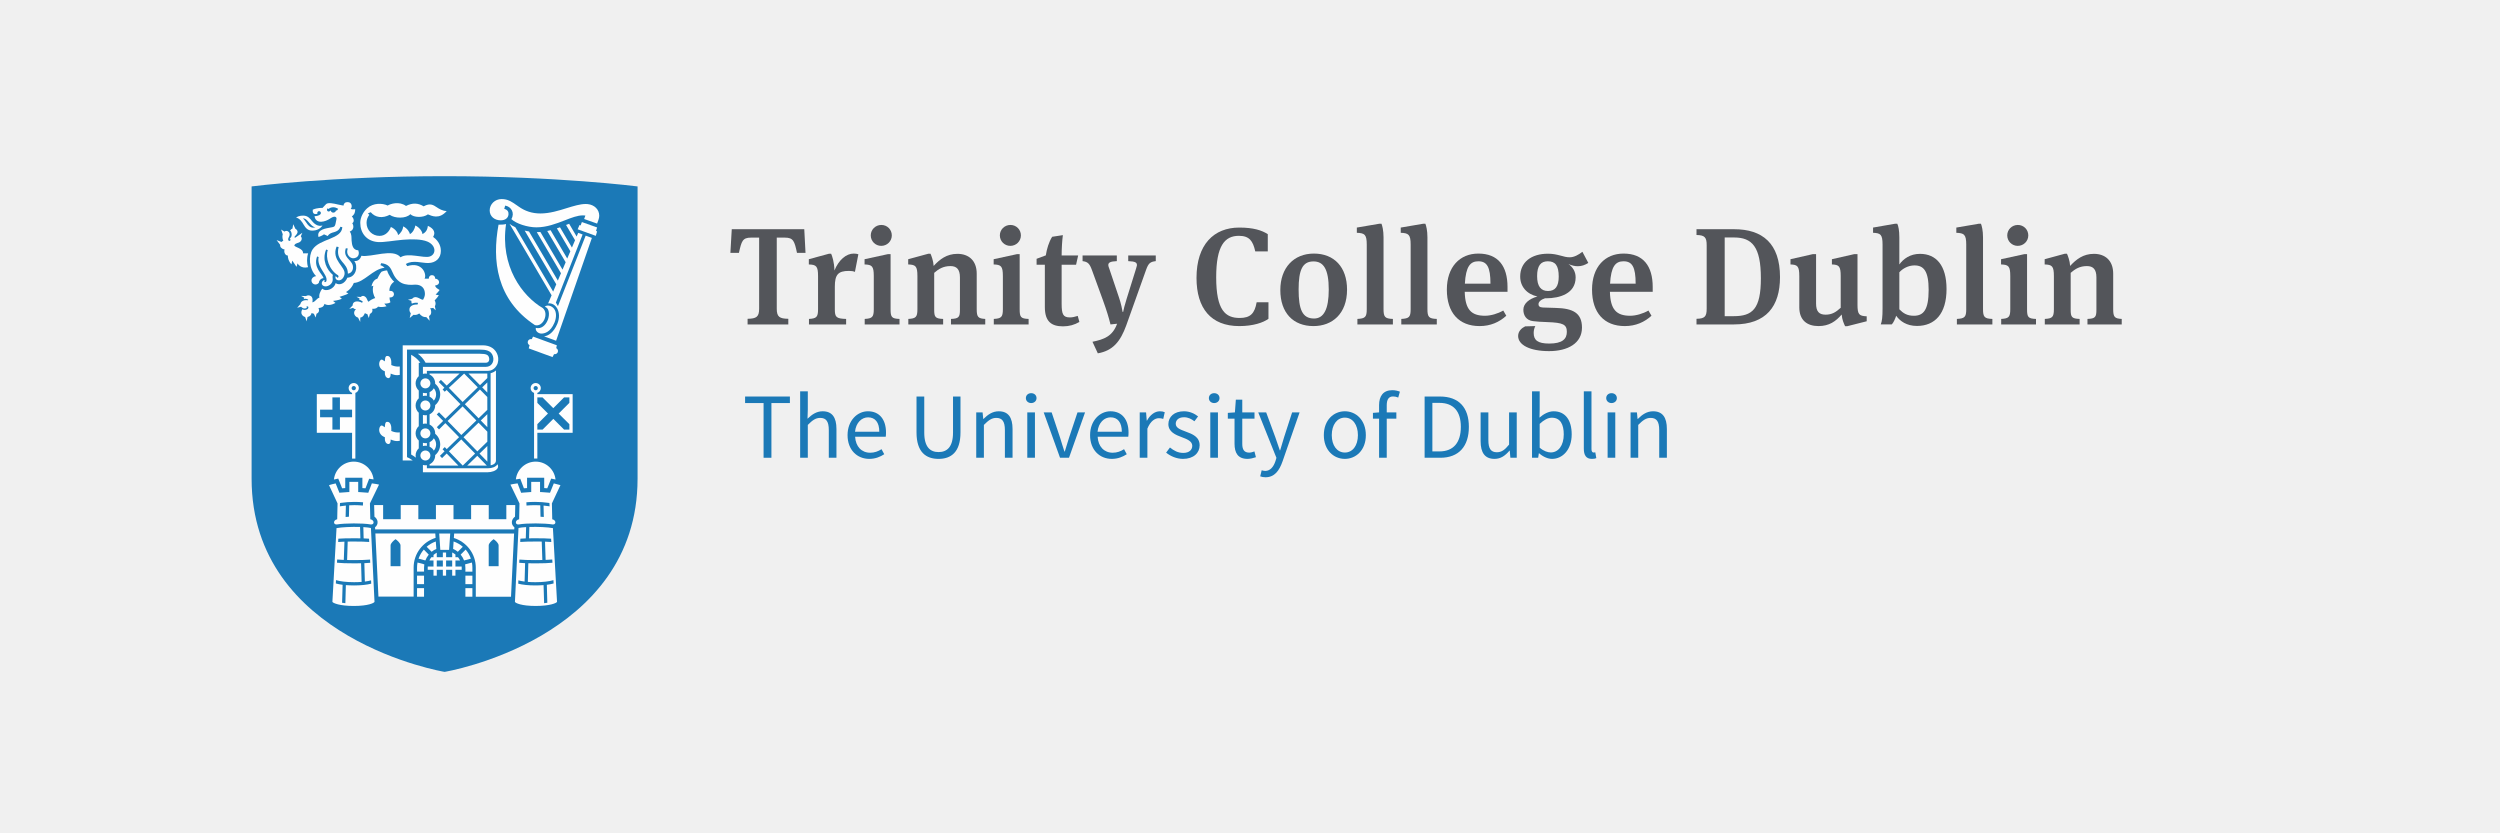 <?xml version="1.0" encoding="UTF-8" standalone="no"?>
<svg width="300px" height="100px" viewBox="0 0 300 100" version="1.1" xmlns="http://www.w3.org/2000/svg" xmlns:xlink="http://www.w3.org/1999/xlink">
    <!-- Generator: Sketch 43.1 (39012) - http://www.bohemiancoding.com/sketch -->
    <title>college</title>
    <desc>Created with Sketch.</desc>
    <defs></defs>
    <g id="Page-1" stroke="none" stroke-width="1" fill="none" fill-rule="evenodd">
        <g id="affiliations">
            <g id="college">
                <rect id="base" fill="#F0F0F0" x="0" y="0" width="300" height="100"></rect>
                <g id="logo" transform="translate(30, 21)">
                    <g id="Group-2" transform="translate(57.108, 5.783)" fill="#53555A">
                        <path d="M9.405,0.723 L9.554,3.563 L8.53,3.563 C8.232,2.159 8.101,1.731 7.077,1.731 L6.103,1.731 L6.103,10.266 C6.103,11.257 6.45,11.455 7.489,11.472 L7.489,12.149 L2.603,12.149 L2.603,11.472 C3.642,11.455 3.989,11.257 3.989,10.266 L3.989,1.731 L3.015,1.731 C1.991,1.731 1.876,2.159 1.562,3.563 L0.539,3.563 L0.703,0.723 L9.405,0.723 Z" id="Fill-42"></path>
                        <path d="M15.335,3.646 C15.55,3.646 15.764,3.679 15.896,3.728 L15.483,5.842 C15.269,5.759 15.087,5.726 14.756,5.726 C13.452,5.726 13.072,6.188 13.072,7.624 L13.072,10.332 C13.072,11.273 13.238,11.455 14.427,11.488 L14.427,12.149 L9.968,12.149 L9.968,11.488 C10.86,11.439 11.058,11.273 11.058,10.332 L11.058,6.353 C11.058,5.148 10.843,4.983 9.952,4.951 L9.952,4.322 L12.378,3.662 L12.627,3.662 C12.742,3.909 13.007,4.669 13.023,5.676 C13.551,4.389 14.443,3.646 15.335,3.646" id="Fill-43"></path>
                        <path d="M18.638,2.721 C17.945,2.721 17.383,2.16 17.383,1.466 C17.383,0.772 17.945,0.211 18.654,0.211 C19.365,0.211 19.909,0.772 19.909,1.466 C19.909,2.16 19.348,2.721 18.638,2.721 L18.638,2.721 Z M16.656,12.149 L16.656,11.488 C17.548,11.439 17.746,11.273 17.746,10.333 L17.746,6.353 C17.746,5.147 17.531,4.982 16.64,4.95 L16.64,4.323 L19.448,3.712 L19.762,3.712 L19.762,10.333 C19.762,11.273 19.893,11.455 20.834,11.488 L20.834,12.149 L16.656,12.149 Z" id="Fill-44"></path>
                        <path d="M30.098,10.333 C30.098,11.274 30.279,11.44 31.122,11.488 L31.122,12.149 L27.01,12.149 L27.01,11.488 C27.951,11.456 28.084,11.258 28.084,10.398 L28.084,6.502 C28.084,5.511 27.671,5.147 26.944,5.147 C26.086,5.147 25.524,5.495 24.996,5.958 L24.996,10.398 C24.996,11.258 25.128,11.456 26.069,11.488 L26.069,12.149 L21.891,12.149 L21.891,11.488 C22.783,11.44 22.982,11.274 22.982,10.333 L22.982,6.353 C22.982,5.147 22.767,4.982 21.875,4.95 L21.875,4.323 L24.302,3.662 L24.551,3.662 C24.649,3.876 24.897,4.504 24.93,5.131 C25.657,4.339 26.498,3.678 27.786,3.678 C29.124,3.678 30.098,4.471 30.098,6.056 L30.098,10.333 Z" id="Fill-45"></path>
                        <path d="M34.129,2.721 C33.435,2.721 32.874,2.16 32.874,1.466 C32.874,0.772 33.435,0.211 34.145,0.211 C34.856,0.211 35.4,0.772 35.4,1.466 C35.4,2.16 34.839,2.721 34.129,2.721 L34.129,2.721 Z M32.147,12.149 L32.147,11.488 C33.039,11.439 33.237,11.273 33.237,10.333 L33.237,6.353 C33.237,5.147 33.023,4.982 32.131,4.95 L32.131,4.323 L34.938,3.712 L35.252,3.712 L35.252,10.333 C35.252,11.273 35.384,11.455 36.325,11.488 L36.325,12.149 L32.147,12.149 Z" id="Fill-46"></path>
                        <path d="M42.022,4.983 L40.289,4.983 L40.289,9.673 C40.289,10.91 40.454,11.307 41.279,11.307 C41.577,11.307 41.857,11.241 42.22,11.126 L42.418,11.852 C41.824,12.198 41.197,12.379 40.454,12.379 C39.066,12.379 38.274,11.802 38.274,10.069 L38.274,4.983 L37.283,4.983 L37.283,4.273 L38.39,3.86 C38.506,3.101 38.753,2.259 39.149,1.631 L40.436,1.433 C40.355,2.027 40.289,3.034 40.289,3.876 L42.27,3.876 L42.022,4.983 Z" id="Fill-47"></path>
                        <path d="M43.988,14.229 C45.358,13.948 46.398,13.586 46.944,12.066 L46.151,12.149 C45.937,11.29 45.705,10.514 45.227,9.194 L43.939,5.66 C43.641,4.835 43.427,4.636 42.8,4.553 L42.8,3.876 L46.911,3.876 L46.911,4.553 C46.135,4.587 45.886,4.719 45.886,5.032 C45.886,5.131 45.937,5.28 46.002,5.445 L47.158,8.88 C47.439,9.689 47.554,10.366 47.605,10.646 L47.67,10.646 C47.703,10.448 47.851,9.821 48.083,9.095 L49.222,5.445 C49.272,5.297 49.304,5.182 49.321,5.082 C49.354,4.703 49.106,4.587 48.28,4.553 L48.28,3.876 L51.584,3.876 L51.584,4.553 C50.923,4.636 50.708,4.785 50.411,5.627 L48.049,12.247 C47.34,14.213 46.431,15.303 44.631,15.617 L43.988,14.229 Z" id="Fill-48"></path>
                        <path d="M56.473,6.568 C56.473,2.556 58.554,0.525 61.608,0.525 C63.309,0.525 64.316,0.856 65.026,1.318 L65.026,3.382 L63.524,3.382 C63.243,2.127 62.814,1.516 61.559,1.516 C59.858,1.516 58.835,2.705 58.835,6.485 C58.835,10.464 59.94,11.373 61.658,11.373 C62.962,11.373 63.457,10.811 63.689,9.491 L65.108,9.491 L65.108,11.472 C64.481,11.934 63.259,12.348 61.608,12.348 C58.191,12.348 56.473,10.201 56.473,6.568" id="Fill-49"></path>
                        <path d="M70.509,4.587 C69.188,4.587 68.726,5.61 68.726,7.955 C68.726,10.349 69.172,11.439 70.576,11.439 C71.748,11.439 72.342,10.316 72.342,7.971 C72.342,5.512 71.715,4.587 70.509,4.587 M70.509,12.347 C68.082,12.347 66.531,10.763 66.531,8.022 C66.531,5.346 68.148,3.646 70.559,3.646 C72.986,3.646 74.538,5.264 74.538,7.971 C74.538,10.877 72.756,12.347 70.509,12.347" id="Fill-50"></path>
                        <path d="M78.916,10.3 C78.916,11.257 79.081,11.455 80.039,11.488 L80.039,12.149 L75.78,12.149 L75.78,11.488 C76.704,11.439 76.902,11.274 76.902,10.333 L76.902,2.555 C76.902,1.351 76.637,1.186 75.713,1.153 L75.713,0.525 L78.421,0.063 L78.669,0.063 C78.767,0.31 78.916,0.855 78.916,1.697 L78.916,10.3 Z" id="Fill-51"></path>
                        <path d="M84.184,10.3 C84.184,11.257 84.349,11.455 85.307,11.488 L85.307,12.149 L81.048,12.149 L81.048,11.488 C81.972,11.439 82.17,11.274 82.17,10.333 L82.17,2.555 C82.17,1.351 81.905,1.186 80.981,1.153 L80.981,0.525 L83.689,0.063 L83.936,0.063 C84.035,0.31 84.184,0.855 84.184,1.697 L84.184,10.3 Z" id="Fill-52"></path>
                        <path d="M88.676,7.261 L91.747,7.261 C91.747,5.264 91.335,4.571 90.294,4.571 C89.32,4.571 88.792,5.197 88.676,7.261 M93.284,10.481 L93.647,11.108 C92.804,11.869 91.763,12.347 90.443,12.347 C87.965,12.347 86.514,10.745 86.514,7.972 C86.514,5.231 88.081,3.646 90.294,3.646 C92.656,3.646 93.794,5.132 93.794,7.658 L93.794,8.236 L88.66,8.236 C88.71,10.349 89.435,11.108 91.086,11.108 C91.78,11.108 92.623,10.861 93.284,10.481" id="Fill-53"></path>
                        <path d="M99.939,6.403 C99.939,5.082 99.525,4.571 98.634,4.571 C97.793,4.571 97.346,5.082 97.346,6.354 C97.346,7.592 97.809,8.136 98.651,8.136 C99.509,8.136 99.939,7.609 99.939,6.403 M95.068,13.536 C95.068,12.958 95.497,12.579 95.91,12.381 L97.131,12.347 C97.016,12.562 96.934,12.842 96.934,13.173 C96.934,14.032 97.413,14.444 98.799,14.444 C100.368,14.444 100.913,13.899 100.913,13.04 C100.913,12.148 100.45,11.934 98.568,11.869 C97.925,11.852 97.182,11.802 96.852,11.753 C96.042,11.654 95.695,11.058 95.695,10.383 C95.695,9.656 96.372,9.078 97.38,8.797 C96.092,8.517 95.315,7.592 95.315,6.403 C95.315,4.702 96.62,3.662 98.651,3.662 C99.245,3.662 99.674,3.762 100.17,3.893 C100.582,4.009 100.88,4.091 101.26,4.091 C101.788,4.091 102.316,3.795 102.779,3.431 L103.489,4.769 C103.093,5.016 102.696,5.165 102.233,5.165 C101.87,5.165 101.524,5.082 101.111,4.901 C101.59,5.248 101.969,5.776 101.969,6.503 C101.969,8.434 100.087,9.012 98.419,9.012 L98.288,9.012 C97.825,9.16 97.511,9.424 97.511,9.722 C97.511,9.953 97.644,10.101 98.04,10.118 L99.592,10.168 C101.623,10.217 102.729,10.762 102.729,12.528 C102.729,14.411 101.029,15.352 98.783,15.352 C96.472,15.352 95.068,14.61 95.068,13.536" id="Fill-54"></path>
                        <path d="M106.099,7.261 L109.17,7.261 C109.17,5.264 108.757,4.571 107.717,4.571 C106.742,4.571 106.215,5.197 106.099,7.261 M110.706,10.481 L111.069,11.108 C110.226,11.869 109.186,12.347 107.866,12.347 C105.389,12.347 103.936,10.745 103.936,7.972 C103.936,5.231 105.504,3.646 107.717,3.646 C110.079,3.646 111.217,5.132 111.217,7.658 L111.217,8.236 L106.083,8.236 C106.132,10.349 106.858,11.108 108.509,11.108 C109.203,11.108 110.046,10.861 110.706,10.481" id="Fill-55"></path>
                        <path d="M120.928,11.158 C123.174,11.158 124.197,10.316 124.197,6.617 C124.197,2.82 123.14,1.714 120.978,1.714 L119.855,1.714 L119.855,11.158 L120.928,11.158 Z M116.471,11.472 C117.461,11.456 117.693,11.207 117.693,10.266 L117.693,2.638 C117.693,1.697 117.461,1.433 116.471,1.417 L116.471,0.723 L120.995,0.723 C124.363,0.723 126.493,2.408 126.493,6.469 C126.493,9.97 124.842,12.149 120.962,12.149 L116.471,12.149 L116.471,11.472 Z" id="Fill-56"></path>
                        <path d="M135.791,9.771 C135.791,10.977 135.989,11.126 136.897,11.175 L136.897,11.769 L134.553,12.363 L134.305,12.363 C134.157,12.05 133.942,11.587 133.893,10.96 C133.199,11.769 132.391,12.347 131.119,12.347 C129.748,12.347 128.807,11.654 128.807,10.085 L128.807,6.354 C128.807,5.148 128.593,4.983 127.75,4.95 L127.75,4.322 L130.441,3.711 L130.821,3.711 L130.821,9.64 C130.821,10.597 131.184,10.977 131.96,10.977 C132.721,10.977 133.199,10.679 133.777,10.15 L133.777,6.354 C133.777,5.148 133.562,4.983 132.721,4.95 L132.721,4.322 L135.411,3.711 L135.791,3.711 L135.791,9.771 Z" id="Fill-57"></path>
                        <path d="M142.629,5.066 C141.87,5.066 141.193,5.462 140.813,5.891 L140.813,10.332 C141.276,10.811 141.754,11.109 142.548,11.109 C143.686,11.109 144.33,10.448 144.33,8.005 C144.33,5.742 143.735,5.066 142.629,5.066 M139.905,12.148 L138.584,12.148 C138.734,11.752 138.798,11.291 138.798,10.217 L138.798,2.556 C138.798,1.35 138.552,1.187 137.659,1.152 L137.659,0.525 L140.317,0.062 L140.566,0.062 C140.697,0.327 140.813,0.872 140.813,1.697 L140.813,4.95 C141.292,4.289 142.1,3.679 143.29,3.679 C145.221,3.679 146.476,5.05 146.476,7.906 C146.476,10.877 145.073,12.33 142.927,12.33 C141.672,12.33 140.879,11.736 140.433,11.109 C140.335,11.422 140.119,11.934 139.905,12.148" id="Fill-58"></path>
                        <path d="M150.854,10.3 C150.854,11.257 151.019,11.455 151.977,11.488 L151.977,12.149 L147.718,12.149 L147.718,11.488 C148.642,11.439 148.84,11.274 148.84,10.333 L148.84,2.555 C148.84,1.351 148.575,1.186 147.651,1.153 L147.651,0.525 L150.359,0.063 L150.606,0.063 C150.705,0.31 150.854,0.855 150.854,1.697 L150.854,10.3 Z" id="Fill-59"></path>
                        <path d="M155.016,2.721 C154.322,2.721 153.761,2.16 153.761,1.466 C153.761,0.772 154.322,0.211 155.032,0.211 C155.743,0.211 156.287,0.772 156.287,1.466 C156.287,2.16 155.725,2.721 155.016,2.721 L155.016,2.721 Z M153.034,12.149 L153.034,11.488 C153.926,11.439 154.125,11.273 154.125,10.333 L154.125,6.353 C154.125,5.147 153.91,4.982 153.018,4.95 L153.018,4.323 L155.825,3.712 L156.139,3.712 L156.139,10.333 C156.139,11.273 156.27,11.455 157.212,11.488 L157.212,12.149 L153.034,12.149 Z" id="Fill-60"></path>
                        <path d="M166.475,10.333 C166.475,11.274 166.657,11.44 167.499,11.488 L167.499,12.149 L163.388,12.149 L163.388,11.488 C164.33,11.456 164.461,11.258 164.461,10.398 L164.461,6.502 C164.461,5.511 164.048,5.147 163.321,5.147 C162.463,5.147 161.902,5.495 161.373,5.958 L161.373,10.398 C161.373,11.258 161.505,11.456 162.446,11.488 L162.446,12.149 L158.268,12.149 L158.268,11.488 C159.161,11.44 159.359,11.274 159.359,10.333 L159.359,6.353 C159.359,5.147 159.143,4.982 158.252,4.95 L158.252,4.323 L160.68,3.662 L160.927,3.662 C161.026,3.876 161.274,4.504 161.307,5.131 C162.034,4.339 162.876,3.678 164.164,3.678 C165.501,3.678 166.475,4.471 166.475,6.056 L166.475,10.333 Z" id="Fill-61"></path>
                    </g>
                    <g id="Group" transform="translate(59.277, 25.301)" fill="#1B79B7">
                        <polygon id="Fill-62" points="2.352 2.066 0.134 2.066 0.134 1.282 5.511 1.282 5.511 2.066 3.293 2.066 3.293 8.631 2.352 8.631"></polygon>
                        <path d="M6.741,0.655 L7.66,0.655 L7.66,2.828 L7.625,3.948 C8.142,3.455 8.69,3.052 9.441,3.052 C10.584,3.052 11.098,3.791 11.098,5.181 L11.098,8.631 L10.179,8.631 L10.179,5.303 C10.179,4.285 9.866,3.847 9.15,3.847 C8.589,3.847 8.209,4.138 7.66,4.687 L7.66,8.631 L6.741,8.631 L6.741,0.655 Z" id="Fill-63"></path>
                        <path d="M16.238,5.505 C16.238,4.396 15.745,3.78 14.894,3.78 C14.133,3.78 13.438,4.408 13.326,5.505 L16.238,5.505 Z M14.872,3.052 C16.261,3.052 17.044,4.049 17.044,5.607 C17.044,5.796 17.034,5.976 17.011,6.111 L13.337,6.111 C13.404,7.287 14.11,8.026 15.151,8.026 C15.666,8.026 16.105,7.858 16.507,7.601 L16.832,8.206 C16.362,8.508 15.779,8.765 15.04,8.765 C13.584,8.765 12.43,7.701 12.43,5.92 C12.43,4.139 13.628,3.052 14.872,3.052 L14.872,3.052 Z" id="Fill-64"></path>
                        <path d="M20.705,1.282 L21.634,1.282 L21.634,5.617 C21.634,7.388 22.385,7.948 23.349,7.948 C24.323,7.948 25.085,7.388 25.085,5.617 L25.085,1.282 L25.981,1.282 L25.981,5.595 C25.981,7.958 24.85,8.766 23.349,8.766 C21.847,8.766 20.705,7.958 20.705,5.595 L20.705,1.282 Z" id="Fill-65"></path>
                        <path d="M27.871,3.186 L28.634,3.186 L28.712,3.97 L28.745,3.97 C29.261,3.455 29.82,3.053 30.572,3.053 C31.715,3.053 32.229,3.792 32.229,5.181 L32.229,8.631 L31.31,8.631 L31.31,5.303 C31.31,4.284 30.996,3.847 30.28,3.847 C29.72,3.847 29.339,4.139 28.79,4.688 L28.79,8.631 L27.871,8.631 L27.871,3.186 Z" id="Fill-66"></path>
                        <path d="M33.997,3.186 L34.916,3.186 L34.916,8.631 L33.997,8.631 L33.997,3.186 Z M33.828,1.473 C33.828,1.114 34.108,0.879 34.467,0.879 C34.826,0.879 35.106,1.114 35.106,1.473 C35.106,1.82 34.826,2.067 34.467,2.067 C34.108,2.067 33.828,1.82 33.828,1.473 L33.828,1.473 Z" id="Fill-67"></path>
                        <path d="M35.967,3.186 L36.92,3.186 L37.951,6.278 C38.107,6.816 38.286,7.365 38.454,7.88 L38.499,7.88 C38.656,7.365 38.835,6.816 38.992,6.278 L40.023,3.186 L40.93,3.186 L39.003,8.631 L37.927,8.631 L35.967,3.186 Z" id="Fill-68"></path>
                        <path d="M45.342,5.505 C45.342,4.396 44.848,3.78 43.997,3.78 C43.236,3.78 42.541,4.408 42.429,5.505 L45.342,5.505 Z M43.975,3.052 C45.365,3.052 46.148,4.049 46.148,5.607 C46.148,5.796 46.137,5.976 46.114,6.111 L42.441,6.111 C42.507,7.287 43.213,8.026 44.254,8.026 C44.77,8.026 45.208,7.858 45.61,7.601 L45.935,8.206 C45.465,8.508 44.883,8.765 44.144,8.765 C42.687,8.765 41.533,7.701 41.533,5.92 C41.533,4.139 42.731,3.052 43.975,3.052 L43.975,3.052 Z" id="Fill-69"></path>
                        <path d="M47.49,3.186 L48.252,3.186 L48.331,4.172 L48.364,4.172 C48.733,3.488 49.294,3.053 49.909,3.053 C50.145,3.053 50.313,3.085 50.493,3.164 L50.313,3.97 C50.134,3.914 50.011,3.882 49.787,3.882 C49.328,3.882 48.778,4.217 48.409,5.135 L48.409,8.631 L47.49,8.631 L47.49,3.186 Z" id="Fill-70"></path>
                        <path d="M51.118,7.399 C51.59,7.779 52.071,8.048 52.72,8.048 C53.437,8.048 53.795,7.667 53.795,7.197 C53.795,6.636 53.145,6.391 52.551,6.166 C51.779,5.887 50.928,5.517 50.928,4.598 C50.928,3.724 51.622,3.052 52.798,3.052 C53.482,3.052 54.076,3.332 54.491,3.668 L54.053,4.251 C53.684,3.971 53.292,3.769 52.81,3.769 C52.127,3.769 51.812,4.139 51.812,4.553 C51.812,5.068 52.406,5.259 53.023,5.494 C53.807,5.785 54.68,6.111 54.68,7.14 C54.68,8.026 53.974,8.765 52.686,8.765 C51.914,8.765 51.173,8.44 50.659,8.014 L51.118,7.399 Z" id="Fill-71"></path>
                        <path d="M55.957,3.186 L56.876,3.186 L56.876,8.631 L55.957,8.631 L55.957,3.186 Z M55.788,1.473 C55.788,1.114 56.067,0.879 56.427,0.879 C56.784,0.879 57.065,1.114 57.065,1.473 C57.065,1.82 56.784,2.067 56.427,2.067 C56.067,2.067 55.788,1.82 55.788,1.473 L55.788,1.473 Z" id="Fill-72"></path>
                        <path d="M58.867,3.937 L58.061,3.937 L58.061,3.243 L58.912,3.186 L59.024,1.663 L59.796,1.663 L59.796,3.186 L61.264,3.186 L61.264,3.937 L59.796,3.937 L59.796,6.962 C59.796,7.634 60.01,8.014 60.637,8.014 C60.827,8.014 61.074,7.937 61.254,7.869 L61.433,8.563 C61.129,8.664 60.76,8.765 60.425,8.765 C59.259,8.765 58.867,8.026 58.867,6.951 L58.867,3.937 Z" id="Fill-73"></path>
                        <path d="M62.54,10.21 C63.156,10.21 63.548,9.718 63.773,9.045 L63.895,8.642 L61.711,3.186 L62.664,3.186 L63.773,6.2 C63.94,6.671 64.13,7.23 64.299,7.735 L64.344,7.735 C64.501,7.242 64.657,6.681 64.803,6.2 L65.778,3.186 L66.674,3.186 L64.624,9.079 C64.243,10.154 63.683,10.971 62.585,10.971 C62.339,10.971 62.125,10.928 61.946,10.86 L62.125,10.132 C62.238,10.165 62.405,10.21 62.54,10.21" id="Fill-74"></path>
                        <path d="M72.104,8.003 C73.044,8.003 73.672,7.164 73.672,5.92 C73.672,4.665 73.044,3.814 72.104,3.814 C71.174,3.814 70.535,4.665 70.535,5.92 C70.535,7.164 71.174,8.003 72.104,8.003 M72.104,3.052 C73.436,3.052 74.624,4.093 74.624,5.92 C74.624,7.724 73.436,8.765 72.104,8.765 C70.771,8.765 69.583,7.724 69.583,5.92 C69.583,4.093 70.771,3.052 72.104,3.052" id="Fill-75"></path>
                        <path d="M78.51,1.405 C78.308,1.315 78.094,1.272 77.894,1.272 C77.378,1.272 77.132,1.629 77.132,2.324 L77.132,3.187 L78.285,3.187 L78.285,3.937 L77.132,3.937 L77.132,8.63 L76.213,8.63 L76.213,3.937 L75.475,3.937 L75.475,3.243 L76.213,3.187 L76.213,2.324 C76.213,1.215 76.718,0.521 77.803,0.521 C78.141,0.521 78.465,0.599 78.711,0.7 L78.51,1.405 Z" id="Fill-76"></path>
                        <path d="M83.447,7.869 C85.162,7.869 86.024,6.783 86.024,4.923 C86.024,3.075 85.162,2.044 83.447,2.044 L82.608,2.044 L82.608,7.869 L83.447,7.869 Z M81.677,1.282 L83.515,1.282 C85.778,1.282 86.987,2.593 86.987,4.923 C86.987,7.265 85.778,8.631 83.559,8.631 L81.677,8.631 L81.677,1.282 Z" id="Fill-77"></path>
                        <path d="M88.396,3.186 L89.327,3.186 L89.327,6.513 C89.327,7.533 89.629,7.969 90.345,7.969 C90.905,7.969 91.298,7.69 91.813,7.051 L91.813,3.186 L92.732,3.186 L92.732,8.631 L91.969,8.631 L91.892,7.78 L91.858,7.78 C91.354,8.373 90.816,8.765 90.066,8.765 C88.911,8.765 88.396,8.026 88.396,6.637 L88.396,3.186 Z" id="Fill-78"></path>
                        <path d="M96.818,7.992 C97.713,7.992 98.374,7.175 98.374,5.83 C98.374,4.632 97.971,3.825 96.941,3.825 C96.481,3.825 96,4.082 95.485,4.564 L95.485,7.422 C95.965,7.835 96.459,7.992 96.818,7.992 L96.818,7.992 Z M94.566,0.655 L95.485,0.655 L95.485,2.828 L95.462,3.815 C95.954,3.377 96.559,3.053 97.165,3.053 C98.576,3.053 99.327,4.139 99.327,5.819 C99.327,7.679 98.217,8.765 96.974,8.765 C96.47,8.765 95.899,8.519 95.418,8.094 L95.384,8.094 L95.305,8.631 L94.566,8.631 L94.566,0.655 Z" id="Fill-79"></path>
                        <path d="M100.781,0.655 L101.7,0.655 L101.7,7.6 C101.7,7.892 101.822,8.003 101.957,8.003 C102.014,8.003 102.058,8.003 102.159,7.981 L102.281,8.676 C102.159,8.731 102.002,8.766 101.756,8.766 C101.06,8.766 100.781,8.329 100.781,7.533 L100.781,0.655 Z" id="Fill-80"></path>
                        <path d="M103.637,3.186 L104.556,3.186 L104.556,8.631 L103.637,8.631 L103.637,3.186 Z M103.468,1.473 C103.468,1.114 103.749,0.879 104.107,0.879 C104.466,0.879 104.746,1.114 104.746,1.473 C104.746,1.82 104.466,2.067 104.107,2.067 C103.749,2.067 103.468,1.82 103.468,1.473 L103.468,1.473 Z" id="Fill-81"></path>
                        <path d="M106.391,3.186 L107.153,3.186 L107.23,3.97 L107.265,3.97 C107.78,3.455 108.34,3.053 109.091,3.053 C110.234,3.053 110.748,3.792 110.748,5.181 L110.748,8.631 L109.829,8.631 L109.829,5.303 C109.829,4.284 109.516,3.847 108.8,3.847 C108.239,3.847 107.859,4.139 107.31,4.688 L107.31,8.631 L106.391,8.631 L106.391,3.186 Z" id="Fill-82"></path>
                    </g>
                    <path d="M46.508,1.37 L46.508,36.444 C46.508,55.783 23.353,59.626 23.353,59.626 C23.353,59.626 0.192,55.783 0.192,36.444 L0.192,1.37 C0.192,1.37 9.822,0.14 23.351,0.14 C36.875,0.14 46.508,1.37 46.508,1.37 Z" id="Stroke-83" fill="#1B79B7"></path>
                    <path d="M7.853,6.274 C6.974,6.556 6.716,5.412 6.345,5.224 C6.886,5.11 7.243,6.234 7.853,6.274 M6.424,5.936 C6.632,6.278 6.88,6.674 7.454,6.674 C8.032,6.674 8.457,6.434 8.7,6.055 C8.155,6.245 7.665,5.815 7.466,5.553 C7.218,5.235 6.939,4.875 6.402,4.875 C6.245,4.875 5.868,4.875 5.525,5.101 C6.015,5.226 6.274,5.679 6.424,5.936" id="Fill-84" fill="#FEFEFE"></path>
                    <path d="M16.762,4.777 C17.375,5.22 18.715,5.26 19.243,4.701 C19.634,5.106 20.752,5.158 21.351,4.725 C21.798,4.904 22.699,5.368 23.604,4.324 C23.102,4.319 22.68,4.052 22.413,3.873 C22.002,3.596 21.607,3.333 20.839,3.761 C20.177,3.352 19.496,3.319 18.719,3.713 C17.904,3.114 16.838,3.464 16.521,3.664 C15.888,3.362 14.789,3.333 14.063,3.989 C13.586,4.416 13.231,5.096 13.231,5.741 C13.231,6.924 13.96,7.952 15.354,8.046 C16.072,8.093 17.201,7.869 18.362,7.77 C19.462,7.675 20.591,7.7 21.276,7.985 C22.347,8.427 22.376,9.52 21.562,9.784 C20.845,10.018 18.947,9.273 18.066,9.875 C17.178,8.761 14.554,9.907 13.371,9.693 C13.263,10.033 12.988,10.389 12.51,10.318 C12.988,10.91 12.767,12.262 11.682,12.324 C11.397,13.031 10.741,13.294 10.272,12.975 C10.14,13.635 9.136,14.076 8.688,13.641 C8.425,13.915 8.236,14.433 8.335,14.712 C7.981,14.813 7.876,15.199 7.481,15.285 C7.547,14.982 7.528,14.678 7.303,14.528 C7.141,14.422 6.906,14.405 6.708,14.53 L6.13,14.508 L6.516,14.727 C6.487,14.773 6.457,14.83 6.437,14.892 C6.599,14.813 6.87,14.863 6.99,14.969 L6.951,15.036 C6.429,14.95 6.096,15.18 6.053,15.489 L5.659,15.931 L6.133,15.807 C6.199,15.893 6.29,15.959 6.395,15.997 C6.608,16.065 6.786,15.979 6.813,15.916 C6.853,15.825 6.734,15.815 6.734,15.815 C6.831,15.76 6.936,15.749 6.974,15.796 C7.027,15.86 7.034,16.035 6.843,16.126 C6.62,16.232 6.403,16.187 6.284,16.11 C5.986,16.587 6.286,16.955 6.617,17.038 L6.803,17.565 L6.902,17.038 C7.231,16.971 7.335,16.768 7.395,16.557 C7.47,16.595 7.564,16.63 7.665,16.65 L7.875,17.105 L7.985,16.644 C8.016,16.633 8.042,16.622 8.067,16.605 C8.373,16.416 8.288,16.104 8.217,15.965 C8.549,15.934 8.839,15.851 8.94,15.462 C9.321,15.729 9.883,15.562 10.262,15.354 L9.962,15.111 C9.962,15.111 10.633,15.05 11.023,14.843 L10.745,14.619 C10.745,14.619 11.643,14.352 11.806,14.214 C11.795,14.198 11.513,14.046 11.513,14.046 C11.513,14.046 12.151,13.739 12.458,12.953 C13.713,12.888 14.744,11.279 16.151,11.131 C15.97,10.957 15.725,10.833 15.649,10.818 L15.742,10.58 C16.652,10.681 16.869,11.117 17.155,11.781 C17.442,12.46 17.957,12.95 18.567,13.094 C19.179,13.242 19.67,13.157 19.847,13.157 C20.566,13.157 20.992,13.566 20.992,14.285 C20.992,14.55 20.846,14.836 20.776,14.959 C20.541,15.03 20.051,14.485 19.634,14.708 C19.562,14.75 19.505,14.797 19.461,14.854 L18.954,14.969 L19.366,15.098 C19.354,15.209 19.368,15.325 19.419,15.432 C19.785,15.288 19.983,15.32 20.166,15.346 L20.101,15.542 C19.865,15.528 19.059,15.562 19.137,16.257 C19.15,16.389 19.209,16.502 19.293,16.59 L19.165,17.162 L19.62,16.776 C19.824,16.826 20.076,16.786 20.313,16.613 C20.501,16.88 20.806,17.089 21.151,17.044 L21.556,17.492 L21.484,16.924 C21.707,16.79 21.861,16.55 21.628,15.949 C21.754,15.998 21.874,15.992 21.975,15.944 L22.283,16.237 L22.185,15.749 C22.294,15.562 22.31,15.288 22.16,15.046 C22.379,14.836 22.54,14.619 22.664,14.425 C22.5,14.412 22.276,14.352 22.276,14.352 C22.276,14.352 22.665,13.95 22.754,13.798 C22.489,13.638 22.217,13.49 22.226,13.25 L22.217,13.25 C22.44,13.25 22.69,13.111 22.69,12.862 C22.69,12.645 22.5,12.446 22.226,12.446 C22.226,12.155 22.052,12.017 21.829,12.017 C21.618,12.017 21.452,12.175 21.452,12.442 L20.947,12.442 C21.242,11.958 20.707,10.351 18.867,10.935 L18.702,10.681 C19.56,10.159 20.633,10.587 21.412,10.563 C22.297,10.538 22.904,9.986 22.904,9.099 C22.904,8.786 22.817,8.023 21.972,7.428 C22.413,6.715 21.748,6.276 21.343,6.104 C21.291,6.615 21.064,6.91 20.688,7.089 C20.704,6.797 20.304,6.255 19.834,6.06 C19.791,6.455 19.505,6.941 19.182,7.097 C19.182,6.916 18.892,6.393 18.378,6.165 C18.361,6.569 18.066,7.029 17.761,7.21 C17.761,6.894 17.367,6.428 16.905,6.238 C16.74,6.715 16.292,7.306 15.547,7.306 C14.671,7.306 13.986,6.621 13.986,5.745 C13.986,5.393 14.101,5.059 14.315,4.786 C14.282,4.758 14.179,4.639 14.149,4.605 L14.487,4.465 C15.029,5.116 15.903,5.23 16.762,4.777" id="Fill-85" fill="#FEFEFE"></path>
                    <path d="M17.302,12.808 C17.061,12.601 16.629,12.055 16.45,11.454 C16.281,11.449 15.961,11.522 15.778,11.612 C15.593,11.784 15.278,12.447 15.278,12.447 C15.278,12.447 14.755,12.517 14.575,13.365 L14.799,13.286 C14.635,13.919 14.835,14.442 15.022,14.769 C14.741,14.849 14.419,15.03 14.231,15.201 C14.09,15.166 14.079,14.833 13.862,14.64 C13.729,14.518 13.512,14.421 13.296,14.634 L12.785,14.614 L13.154,14.824 C13.132,14.859 13.111,14.899 13.089,14.94 C13.235,15.001 13.485,15.133 13.529,15.177 L13.455,15.333 C12.881,15.03 12.366,15.173 12.325,15.561 C12.323,15.587 12.319,15.621 12.318,15.656 L11.91,16.074 L12.375,15.94 C12.437,16.027 12.536,16.095 12.715,16.103 C12.249,16.522 12.607,17.042 12.965,17.11 L13.226,17.632 L13.235,17.11 C13.615,17.049 13.702,16.732 13.792,16.571 C13.869,16.635 13.972,16.677 14.077,16.691 L14.257,17.162 L14.388,16.664 C14.425,16.647 14.459,16.63 14.493,16.61 C14.805,16.392 14.66,16.054 14.66,16.054 C14.66,16.054 15.149,16.12 15.363,15.798 C15.697,15.871 16.014,15.857 16.382,15.755 C16.377,15.737 16.115,15.432 16.115,15.432 C16.115,15.432 16.628,15.463 16.849,15.266 C16.766,15.03 16.746,14.886 16.743,14.695 L16.821,14.695 C17.042,14.695 17.265,14.585 17.275,14.294 C17.282,14.097 17.101,13.91 16.901,13.91 L16.734,13.91 C16.697,13.517 16.923,13.032 17.302,12.808" id="Fill-86" fill="#FEFEFE"></path>
                    <path d="M6.97,11.064 C6.809,10.602 6.803,9.924 6.977,9.399 L6.37,9.399 C6.397,8.763 5.341,8.696 5.316,8.433 C5.521,8.089 5.79,8.234 6.063,7.972 C6.254,7.786 6.254,7.533 6.099,7.355 L6.281,6.934 L5.427,7.521 L5.311,7.459 C5.399,7.299 5.839,6.99 5.67,6.668 C5.621,6.571 5.54,6.497 5.442,6.449 L5.188,5.906 L5.095,6.429 C4.993,6.464 4.891,6.541 4.804,6.668 C4.984,6.756 5.039,7.122 4.981,7.339 C4.943,7.469 4.78,7.602 4.762,7.695 C4.786,7.707 4.873,7.734 4.873,7.734 C4.869,7.847 4.793,7.939 4.676,7.898 C4.563,7.859 4.547,7.662 4.64,7.499 C4.73,7.339 4.847,7.084 4.663,6.849 C4.538,6.695 4.308,6.658 4.131,6.787 L3.733,6.544 L3.93,7.116 C3.809,7.586 4,7.88 4,7.88 C3.937,7.91 3.853,7.962 3.777,8.035 L3.191,7.81 L3.611,8.369 C3.606,8.42 3.611,8.478 3.626,8.537 C3.707,8.833 4.055,8.924 4.152,8.941 C4.032,9.227 4.209,9.664 4.537,9.664 C4.539,9.955 4.628,10.377 4.978,10.721 L5.067,10.272 C5.152,10.353 5.508,10.947 5.591,11.016 C5.596,11.01 5.702,10.605 5.702,10.605 C5.702,10.605 6.079,11.291 6.97,11.064" id="Fill-87" fill="#FEFEFE"></path>
                    <path d="M9.332,3.993 L9.403,4.083 C9.418,4.073 9.437,4.058 9.454,4.047 C9.565,3.97 9.736,3.869 10.012,3.869 C10.287,3.865 10.547,4.052 10.588,4.061 L10.427,4.271 C10.392,4.264 10.355,4.253 10.318,4.243 C10.307,4.308 10.281,4.369 10.234,4.418 C10.168,4.485 10.083,4.517 9.998,4.517 C9.917,4.517 9.842,4.491 9.782,4.434 C9.729,4.385 9.701,4.324 9.693,4.256 C9.669,4.27 9.648,4.287 9.628,4.3 C9.593,4.324 9.561,4.345 9.527,4.364 C9.497,4.378 9.468,4.385 9.44,4.385 C9.372,4.385 9.305,4.349 9.269,4.288 C9.219,4.21 9.215,4.083 9.332,3.993 M8.09,4.653 C8.028,4.504 8.144,4.396 8.162,4.381 C8.246,4.319 8.369,4.328 8.445,4.409 C8.525,4.493 8.525,4.618 8.445,4.716 C8.315,4.866 7.95,4.952 7.745,4.935 C7.803,5.55 8.339,5.622 8.53,5.613 C8.947,5.59 9.291,5.433 9.554,5.265 C9.677,5.187 9.806,5.103 9.946,5.041 C10.146,4.952 10.434,5.013 10.375,5.303 L10.264,5.845 C10.17,6.276 10.012,6.228 9.695,6.297 C9.185,6.403 7.955,6.509 8.222,7.444 C8.351,7.398 8.698,7.267 8.88,7.119 L9.33,7.324 C9.707,6.667 10.516,7.096 10.849,6.211 L11.08,6.261 C10.998,7.739 8.358,7.615 7.502,8.946 C6.995,9.739 7.081,11.267 7.935,12.138 C7.89,12.142 7.842,12.147 7.791,12.165 C7.607,12.22 7.378,12.382 7.378,12.65 C7.378,12.92 7.595,13.138 7.863,13.138 C8.028,13.138 8.179,13.054 8.27,12.917 C8.275,12.683 8.486,12.41 8.826,12.372 C8.665,11.847 7.568,11.115 8.049,9.772 L8.236,9.847 C7.979,11.07 9.298,11.897 9.183,12.664 C9.163,12.799 9.091,12.852 8.984,12.852 C8.906,12.852 8.889,12.78 8.962,12.726 L8.933,12.601 C8.796,12.629 8.716,12.723 8.679,12.779 C8.618,12.873 8.595,12.988 8.621,13.084 C8.646,13.174 8.714,13.255 8.811,13.306 C8.956,13.379 9.145,13.387 9.33,13.319 C9.665,13.202 9.977,12.866 9.924,12.448 C9.924,12.448 9.883,12.138 9.946,11.989 C9.238,11.4 8.606,10.215 9.135,8.944 L9.332,9.016 C9.033,9.875 9.47,11.37 10.544,12.023 C10.628,12.07 10.656,12.23 10.565,12.296 C10.513,12.339 10.427,12.358 10.444,12.248 C10.444,12.248 10.316,12.187 10.256,12.155 C10.226,12.291 10.273,12.462 10.353,12.529 L10.353,12.533 C10.424,12.598 10.53,12.642 10.651,12.642 C10.977,12.642 11.257,12.346 11.342,11.929 C11.523,11.008 9.723,10.24 10.387,8.594 L10.634,8.644 C10.214,10.411 11.754,10.429 11.744,11.832 C12.165,11.805 12.467,11.366 12.329,10.833 C12.136,10.125 11.123,9.89 11.501,8.787 L11.738,8.828 C11.601,9.154 11.639,9.551 11.957,9.823 C12.216,10.039 12.524,10.039 12.785,9.882 C13.069,9.707 13.119,9.353 12.994,9.038 C12.356,9.01 12.233,8.45 12.191,7.864 C12.165,7.496 12.223,7.099 11.968,6.793 C12.555,6.571 12.431,5.978 12.267,5.79 C12.619,5.566 12.375,5.089 12.22,4.974 C12.397,4.841 12.618,4.665 12.625,4.107 C12.442,4.117 12.27,4.145 12.088,4.07 C12.231,3.909 12.21,3.714 12.184,3.604 C12.159,3.497 12.071,3.266 11.725,3.258 C11.38,3.244 11.244,3.446 11.22,3.671 C11.22,3.671 10.801,3.601 10.526,3.533 C10.055,3.422 9.361,3.265 9.129,3.496 L8.7,3.95 C8.7,3.95 8.078,3.909 7.532,4.163 C7.495,4.412 7.555,4.816 8.09,4.653" id="Fill-88" fill="#FEFEFE"></path>
                    <path d="M34.298,18.346 C34.221,18.744 34.619,19.03 34.963,19.03 L34.964,19.03 C35.344,19.03 36.055,18.861 36.534,17.725 C36.784,17.129 36.799,16.446 36.48,16.043 C36.212,15.699 35.645,15.514 35.37,15.821 C35.906,15.924 35.99,16.762 35.733,17.403 C35.474,18.044 34.944,18.517 34.298,18.346" id="Fill-89" fill="#FEFEFE"></path>
                    <path d="M35.142,15.977 C32.664,14.521 29.988,10.957 30.726,5.885 C30.459,5.956 30.065,5.968 29.823,5.96 C29.032,10.268 29.563,14.958 34.193,18.014 C35.166,18.283 35.906,16.65 35.142,15.977" id="Fill-90" fill="#FEFEFE"></path>
                    <path d="M40.519,3.491 C40.443,3.483 40.362,3.479 40.277,3.479 C39.621,3.479 38.846,3.72 38.022,3.971 C37.058,4.274 35.963,4.616 34.852,4.616 C33.86,4.616 33.003,4.34 32.223,3.777 C32.155,3.729 32.084,3.68 32.01,3.629 C31.369,3.185 30.94,2.888 30.186,2.888 C29.399,2.888 28.763,3.498 28.763,4.252 C28.763,4.983 29.361,5.44 30.089,5.44 C30.649,5.44 30.987,5.137 31.019,4.735 C31.038,4.462 30.966,4.192 30.509,4.059 L30.621,3.671 C31.336,3.786 31.807,4.543 31.362,5.293 C31.927,5.833 33.296,6.281 34.364,6.281 C35.619,6.281 36.758,5.834 37.763,5.446 C38.586,5.124 39.299,4.845 39.954,4.845 C40.053,4.845 40.151,4.852 40.243,4.864 L40.247,4.867 L40.096,5.28 L41.652,5.83 L41.821,5.366 C41.876,5.212 41.908,5.046 41.908,4.88 C41.908,4.146 41.336,3.576 40.519,3.491" id="Fill-91" fill="#FEFEFE"></path>
                    <path d="M36.749,20.775 L36.748,20.775 L36.82,20.433 L33.964,19.391 L33.811,19.702 L33.81,19.702 C33.777,19.693 33.743,19.69 33.714,19.69 C33.55,19.69 33.4,19.792 33.349,19.94 C33.28,20.125 33.365,20.334 33.544,20.42 L33.545,20.42 L33.45,20.806 L36.302,21.85 L36.489,21.494 L36.491,21.494 C36.518,21.498 36.544,21.504 36.573,21.504 C36.734,21.504 36.883,21.401 36.937,21.253 C37.003,21.073 36.924,20.866 36.749,20.775" id="Fill-92" fill="#FEFEFE"></path>
                    <polygon id="Fill-93" fill="#FEFEFE" points="39.827 5.646 39.674 6.049 39.542 6.002 39.318 6.514 41.496 7.302 41.652 6.764 41.522 6.719 41.652 6.294"></polygon>
                    <path d="M36.954,15.735 L36.705,15.314 L39.912,7.139 L39.384,6.942 L39.196,7.383 L38.298,5.85 C38.192,5.889 38.085,5.935 37.973,5.978 C37.958,5.986 37.939,5.991 37.925,5.994 L39.007,7.83 L38.633,8.705 L37.2,6.274 C37.078,6.318 36.954,6.36 36.827,6.403 L38.442,9.152 L38.069,10.024 L36.071,6.625 C35.94,6.661 35.804,6.691 35.669,6.719 L37.88,10.471 C37.864,10.506 37.513,11.334 37.504,11.352 L37.504,11.355 L34.846,6.838 C34.708,6.848 34.564,6.852 34.416,6.854 L37.317,11.787 C37.238,11.978 36.942,12.67 36.942,12.67 L33.48,6.778 C33.303,6.749 33.133,6.716 32.961,6.673 L36.753,13.118 C36.753,13.118 36.456,13.822 36.379,13.992 L31.845,6.276 C31.578,6.154 31.34,6.009 31.144,5.859 L36.192,14.439 C36.192,14.439 35.844,15.258 35.773,15.411 C36.683,15.271 37.456,16.465 36.884,17.844 C36.44,18.915 35.773,19.312 35.289,19.366 L36.732,19.89 L41.027,7.549 L40.28,7.276 L36.954,15.735 Z" id="Fill-94" fill="#FEFEFE"></path>
                    <path d="M18.842,33.862 L18.842,33.745 L18.842,20.955 L27.609,20.955 C28.277,20.955 28.93,21.048 29.146,21.722 C29.258,22.07 29.216,22.408 29.032,22.666 C28.864,22.9 28.599,23.023 28.29,23.023 L20.751,23.027 L20.751,23.869 C20.846,23.844 20.943,23.829 21.048,23.829 C21.109,23.829 21.168,23.835 21.225,23.844 L21.225,23.505 L21.354,23.505 C21.354,23.505 28.003,23.503 28.518,23.503 C28.941,23.503 29.303,23.302 29.543,22.942 L29.563,22.908 C29.573,22.9 29.578,22.884 29.587,22.873 L29.587,22.868 L29.617,22.821 C29.802,22.533 29.848,22.021 29.722,21.634 C29.474,20.872 28.823,20.437 27.934,20.437 L18.325,20.437 L18.325,34.259 L19.53,34.259 C19.207,34.015 18.958,33.909 18.951,33.907 L18.842,33.862 Z" id="Fill-95" fill="#FEFEFE"></path>
                    <path d="M20.751,28.797 L20.751,29.87 C20.845,29.845 20.943,29.832 21.047,29.832 C21.108,29.832 21.167,29.841 21.225,29.848 L21.225,28.817 C21.167,28.827 21.108,28.832 21.047,28.832 C20.943,28.832 20.845,28.817 20.751,28.797" id="Fill-96" fill="#FEFEFE"></path>
                    <path d="M16.95,30.714 L16.96,30.586 C16.992,30.089 16.835,29.688 16.585,29.636 C16.545,29.627 16.507,29.621 16.476,29.621 C16.396,29.621 16.238,29.621 16.205,29.976 L16.177,30.272 L15.93,30.107 C15.883,30.078 15.84,30.06 15.798,30.06 C15.681,30.06 15.565,30.203 15.522,30.407 C15.451,30.723 15.555,31.181 16.076,31.421 L16.189,31.472 L16.182,31.591 C16.159,31.952 16.3,32.214 16.55,32.277 C16.766,32.332 16.858,32.089 16.865,31.98 L16.883,31.738 L17.104,31.827 C17.204,31.863 17.414,31.929 17.666,31.929 C17.77,31.929 17.871,31.92 17.973,31.899 L17.973,30.887 C17.678,30.92 17.338,30.875 17.07,30.762 L16.95,30.714 Z" id="Fill-97" fill="#FEFEFE"></path>
                    <path d="M16.95,22.804 L16.96,22.678 C16.992,22.182 16.835,21.783 16.585,21.727 C16.545,21.719 16.507,21.715 16.476,21.715 C16.396,21.715 16.238,21.715 16.205,22.072 L16.177,22.364 L15.93,22.198 C15.883,22.168 15.84,22.152 15.798,22.152 C15.681,22.152 15.565,22.297 15.522,22.498 C15.451,22.813 15.555,23.271 16.076,23.511 L16.189,23.563 L16.182,23.683 C16.159,24.043 16.3,24.305 16.55,24.37 C16.766,24.423 16.858,24.18 16.865,24.069 L16.883,23.829 L17.104,23.917 C17.204,23.955 17.414,24.022 17.666,24.022 C17.77,24.022 17.871,24.01 17.973,23.992 L17.973,22.979 C17.678,23.015 17.338,22.965 17.07,22.852 L16.95,22.804 Z" id="Fill-98" fill="#FEFEFE"></path>
                    <path d="M28.565,35.192 L21.226,35.192 L21.226,34.821 C21.167,34.825 21.109,34.834 21.048,34.834 C20.943,34.834 20.846,34.821 20.75,34.795 L20.75,35.67 L28.537,35.67 C28.981,35.67 29.545,35.497 29.718,35.178 C29.79,35.047 29.789,34.886 29.707,34.71 C29.484,35.039 29.027,35.192 28.565,35.192" id="Fill-99" fill="#FEFEFE"></path>
                    <path d="M20.751,32.137 L20.751,32.527 C20.846,32.501 20.943,32.486 21.047,32.486 C21.108,32.486 21.167,32.492 21.225,32.501 L21.225,32.164 C21.167,32.171 21.108,32.177 21.047,32.177 C20.943,32.177 20.846,32.164 20.751,32.137" id="Fill-100" fill="#FEFEFE"></path>
                    <path d="M19.338,21.573 L19.338,33.543 C19.484,33.625 19.683,33.744 19.898,33.916 C19.882,33.836 19.872,33.749 19.872,33.662 C19.872,33.32 20.019,33.013 20.252,32.8 L20.252,31.866 C20.019,31.653 19.872,31.345 19.872,31.005 C19.872,30.655 20.018,30.347 20.252,30.138 L20.252,28.529 C20.018,28.317 19.872,28.01 19.872,27.661 C19.872,27.317 20.019,27.012 20.252,26.797 L20.252,25.866 C20.019,25.651 19.872,25.346 19.872,25.004 C19.872,24.662 20.019,24.356 20.252,24.139 L20.252,22.533 L20.441,22.533 C20.113,22.058 19.669,21.753 19.338,21.573" id="Fill-101" fill="#FEFEFE"></path>
                    <path d="M28.289,22.53 C28.437,22.53 28.555,22.473 28.63,22.375 C28.719,22.25 28.736,22.07 28.671,21.874 C28.588,21.606 28.384,21.452 27.609,21.452 L20.144,21.452 C20.473,21.704 20.818,22.055 21.073,22.53 L28.289,22.53 Z" id="Fill-102" fill="#FEFEFE"></path>
                    <path d="M28.877,34.84 C29.104,34.798 29.479,34.668 29.515,34.303 L29.515,23.456 C29.331,23.618 29.112,23.729 28.872,23.785 L28.877,34.84 Z" id="Fill-103" fill="#FEFEFE"></path>
                    <path d="M21.55,26.056 L21.55,26.603 C21.765,26.705 21.943,26.87 22.059,27.074 C22.239,26.864 22.333,26.606 22.333,26.333 C22.333,26.058 22.239,25.798 22.059,25.59 L22.059,25.588 C21.94,25.793 21.763,25.954 21.55,26.056" id="Fill-104" fill="#FEFEFE"></path>
                    <path d="M21.047,26.175 C20.943,26.175 20.845,26.163 20.75,26.139 L20.75,26.526 C20.845,26.501 20.943,26.485 21.047,26.485 C21.109,26.485 21.168,26.491 21.225,26.501 L21.225,26.163 C21.168,26.17 21.109,26.175 21.047,26.175" id="Fill-105" fill="#FEFEFE"></path>
                    <path d="M22.059,33.075 C22.238,32.866 22.333,32.605 22.333,32.332 C22.333,32.059 22.238,31.801 22.059,31.591 C21.944,31.793 21.764,31.96 21.55,32.06 L21.55,32.601 C21.764,32.705 21.944,32.869 22.059,33.075" id="Fill-106" fill="#FEFEFE"></path>
                    <path d="M21.645,27.661 C21.645,27.328 21.377,27.056 21.047,27.056 C20.714,27.056 20.446,27.328 20.446,27.661 C20.446,27.996 20.708,28.259 21.047,28.259 C21.377,28.259 21.645,27.992 21.645,27.661" id="Fill-107" fill="#FEFEFE"></path>
                    <path d="M21.645,31.004 C21.645,30.673 21.377,30.406 21.047,30.406 C20.708,30.406 20.446,30.668 20.446,31.004 C20.446,31.336 20.714,31.605 21.047,31.605 C21.377,31.605 21.645,31.336 21.645,31.004" id="Fill-108" fill="#FEFEFE"></path>
                    <path d="M21.047,24.402 C20.714,24.402 20.445,24.672 20.445,25.004 C20.445,25.335 20.714,25.605 21.047,25.605 C21.378,25.605 21.645,25.335 21.645,25.004 C21.645,24.672 21.378,24.402 21.047,24.402" id="Fill-109" fill="#FEFEFE"></path>
                    <path d="M21.645,33.662 C21.645,33.329 21.377,33.06 21.047,33.06 C20.714,33.06 20.446,33.329 20.446,33.662 C20.446,33.991 20.714,34.26 21.047,34.26 C21.377,34.26 21.645,33.991 21.645,33.662" id="Fill-110" fill="#FEFEFE"></path>
                    <polygon id="Fill-111" fill="#FEFEFE" points="27.592 25.745 25.782 27.505 27.431 29.193 28.478 28.18 28.477 26.641"></polygon>
                    <polygon id="Fill-112" fill="#FEFEFE" points="28.478 24.888 27.861 25.483 28.478 26.107"></polygon>
                    <path d="M21.55,34.872 L25.006,34.872 L23.603,33.423 L23.045,33.972 L22.79,33.7 L23.344,33.156 L23.107,32.911 L23.373,32.65 L23.607,32.894 L25.089,31.461 L23.442,29.777 L22.683,30.531 L22.419,30.262 L23.178,29.508 L22.41,28.735 L22.68,28.474 L23.449,29.246 L25.25,27.499 L23.59,25.799 L23.367,26.007 L23.111,25.733 L23.328,25.528 L22.647,24.843 L22.912,24.583 L23.602,25.273 L25.151,23.825 L21.55,23.825 L21.55,23.944 C21.945,24.131 22.221,24.535 22.221,25.004 C22.221,25.021 22.216,25.035 22.216,25.049 C22.602,25.366 22.825,25.83 22.825,26.334 C22.825,26.834 22.602,27.301 22.216,27.618 C22.216,27.629 22.221,27.642 22.221,27.662 C22.221,28.127 21.945,28.527 21.55,28.719 L21.55,29.947 C21.945,30.137 22.221,30.54 22.221,31.005 C22.221,31.02 22.216,31.032 22.216,31.049 C22.602,31.366 22.825,31.831 22.825,32.332 C22.825,32.831 22.602,33.299 22.216,33.618 C22.216,33.632 22.221,33.644 22.221,33.662 C22.221,34.129 21.945,34.529 21.55,34.717 L21.55,34.872 Z" id="Fill-113" fill="#FEFEFE"></path>
                    <polygon id="Fill-114" fill="#FEFEFE" points="26.217 23.826 27.599 25.219 28.478 24.366 28.477 23.826"></polygon>
                    <polygon id="Fill-115" fill="#FEFEFE" points="28.479 28.7 27.694 29.458 28.48 30.264"></polygon>
                    <polygon id="Fill-116" fill="#FEFEFE" points="28.481 31.998 28.481 30.801 27.425 29.723 25.622 31.47 27.278 33.166"></polygon>
                    <polygon id="Fill-117" fill="#FEFEFE" points="28.481 32.52 27.542 33.434 28.482 34.396"></polygon>
                    <polygon id="Fill-118" fill="#FEFEFE" points="23.858 25.54 25.517 27.237 27.33 25.48 25.695 23.829"></polygon>
                    <polygon id="Fill-119" fill="#FEFEFE" points="23.713 29.516 25.358 31.202 27.161 29.456 25.513 27.766"></polygon>
                    <polygon id="Fill-120" fill="#FEFEFE" points="27.011 33.427 25.351 31.731 23.871 33.163 25.528 34.871"></polygon>
                    <polygon id="Fill-121" fill="#FEFEFE" points="27.273 33.695 26.067 34.871 28.419 34.871"></polygon>
                    <path d="M24.262,46.985 L23.532,46.985 L23.532,46.254 L24.262,46.254 L24.262,46.985 Z M23.142,46.985 L22.412,46.985 L22.412,46.254 L23.142,46.254 L23.142,46.985 Z M24.653,46.985 L24.653,46.254 L25.206,46.254 C25.138,46.114 25.06,45.981 24.963,45.863 L24.653,45.863 L24.653,45.544 C24.535,45.448 24.403,45.363 24.262,45.294 L24.262,45.863 L23.532,45.863 L23.532,45.3 L23.142,45.3 L23.142,45.863 L22.412,45.863 L22.412,45.322 C22.271,45.397 22.143,45.492 22.021,45.595 L22.021,45.863 L21.766,45.863 C21.673,45.981 21.593,46.114 21.526,46.254 L22.021,46.254 L22.021,46.985 L21.332,46.985 C21.33,47.032 21.326,47.077 21.326,47.127 L21.326,47.377 L22.021,47.377 L22.021,48.08 L22.412,48.08 L22.412,47.377 L23.142,47.377 L23.142,48.08 L23.532,48.08 L23.532,47.377 L24.262,47.377 L24.262,48.08 L24.653,48.08 L24.653,47.377 L25.404,47.377 L25.404,47.127 C25.404,47.077 25.401,47.032 25.399,46.985 L24.653,46.985 Z" id="Fill-122" fill="#FEFEFE"></path>
                    <path d="M10.072,36.542 C10.107,36.536 10.139,36.527 10.176,36.52 L10.59,36.431 L11.053,37.594 C11.175,37.582 11.3,37.576 11.43,37.569 L11.43,36.326 L13.487,36.326 L13.486,37.569 C13.614,37.576 13.737,37.585 13.86,37.596 L14.299,36.449 L14.698,36.509 L14.827,36.526 C14.695,35.33 13.68,34.395 12.453,34.395 C11.213,34.395 10.196,35.339 10.072,36.542" id="Fill-123" fill="#FEFEFE"></path>
                    <path d="M31.422,41.619 C31.446,41.36 31.608,41.135 31.801,40.998 L31.833,39.609 L30.76,39.609 L30.76,41.307 L28.649,41.307 L28.649,39.609 L26.534,39.609 L26.534,41.307 L24.421,41.307 L24.421,39.609 L22.311,39.609 L22.311,41.307 L20.2,41.307 L20.2,39.609 L18.087,39.609 L18.087,41.307 L15.975,41.307 L15.975,39.609 L14.897,39.609 L14.933,40.998 C15.124,41.135 15.288,41.358 15.311,41.613 C15.33,41.881 15.213,42.125 15.006,42.272 L15.02,42.529 L31.712,42.529 L31.725,42.272 C31.521,42.127 31.4,41.882 31.422,41.619" id="Fill-124" fill="#FEFEFE"></path>
                    <path d="M18.06,45.41 L18.06,45.414 L18.06,46.944 L17.464,46.944 L16.87,46.944 L16.87,45.414 L16.87,45.41 L16.87,44.443 C16.87,44.2 17.21,43.897 17.357,43.782 L17.464,43.699 L17.574,43.782 C17.721,43.897 18.06,44.2 18.06,44.443 L18.06,45.41 Z M22.271,43.544 L22.235,43.012 L15.045,43.012 L15.413,50.592 L19.635,50.592 L19.635,47.107 C19.635,45.431 20.747,44.011 22.271,43.544 L22.271,43.544 Z" id="Fill-125" fill="#FEFEFE"></path>
                    <path d="M20.045,47.121 L20.045,47.595 L20.885,47.595 L20.885,47.13 C20.885,46.994 20.895,46.858 20.918,46.722 L20.103,46.503 C20.065,46.707 20.045,46.915 20.045,47.121" id="Fill-126" fill="#FEFEFE"></path>
                    <polygon id="Fill-127" fill="#FEFEFE" points="20.045 50.605 20.884 50.605 20.884 49.577 20.045 49.577"></polygon>
                    <polygon id="Fill-128" fill="#FEFEFE" points="20.045 49.098 20.884 49.098 20.884 48.078 20.045 48.078"></polygon>
                    <path d="M25.816,46.721 C25.838,46.859 25.847,46.994 25.847,47.13 L25.847,47.597 L26.687,47.597 L26.687,47.12 C26.687,46.916 26.669,46.707 26.629,46.504 L25.816,46.721 Z" id="Fill-129" fill="#FEFEFE"></path>
                    <path d="M20.857,44.95 C20.578,45.27 20.365,45.645 20.226,46.04 L21.044,46.255 C21.139,46.003 21.278,45.767 21.45,45.553 L20.857,44.95 Z" id="Fill-130" fill="#FEFEFE"></path>
                    <polygon id="Fill-131" fill="#FEFEFE" points="25.848 50.605 26.687 50.605 26.687 49.577 25.848 49.577"></polygon>
                    <path d="M25.877,44.95 L25.28,45.553 C25.457,45.767 25.592,46.003 25.689,46.255 L26.506,46.04 C26.37,45.645 26.155,45.27 25.877,44.95" id="Fill-132" fill="#FEFEFE"></path>
                    <polygon id="Fill-133" fill="#FEFEFE" points="25.848 49.098 26.687 49.098 26.687 48.078 25.848 48.078"></polygon>
                    <polygon id="Fill-134" fill="#FEFEFE" points="24.026 43.026 22.706 43.026 22.836 44.981 23.893 44.981"></polygon>
                    <path d="M22.361,44.869 L22.296,43.978 C21.895,44.118 21.52,44.333 21.197,44.613 L21.794,45.214 C21.961,45.074 22.156,44.956 22.361,44.869" id="Fill-135" fill="#FEFEFE"></path>
                    <path d="M25.537,44.612 C25.217,44.334 24.837,44.115 24.432,43.978 L24.374,44.867 C24.578,44.956 24.77,45.073 24.939,45.214 L25.537,44.612 Z" id="Fill-136" fill="#FEFEFE"></path>
                    <path d="M10.786,39.728 L10.803,39.364 L10.835,39.357 C10.835,39.357 10.906,39.347 10.942,39.341 C11.432,39.266 11.983,39.228 12.529,39.228 C12.89,39.228 13.238,39.244 13.57,39.274 L13.547,39.667 C13.223,39.637 12.883,39.617 12.529,39.617 C12.333,39.617 12.128,39.624 11.902,39.638 L11.872,41.006 L11.473,41.038 L11.506,39.669 C11.312,39.689 11.145,39.705 10.998,39.731 C10.95,39.736 10.906,39.743 10.862,39.748 L10.784,39.765 L10.786,39.728 Z M10.465,41.311 C9.971,41.409 9.966,41.966 10.409,41.935 C11.395,41.777 13.509,41.757 14.491,41.935 C14.948,41.988 14.956,41.398 14.438,41.311 L14.391,39.408 L15.483,37.154 C15.252,37.097 15.074,37.065 14.816,37.032 C14.754,37.025 14.692,37.012 14.623,37.003 L14.191,38.136 L14.054,38.12 C13.767,38.089 13.464,38.066 13.153,38.053 L12.984,38.045 L12.984,36.825 L11.924,36.825 L11.924,38.051 L11.754,38.051 C11.432,38.066 11.14,38.089 10.863,38.117 L10.73,38.132 L10.281,37.01 C10.014,37.065 9.698,37.148 9.481,37.216 L10.506,39.41 L10.465,41.311 Z" id="Fill-137" fill="#FEFEFE"></path>
                    <path d="M13.601,42.252 L13.637,43.606 C13.888,43.617 14.105,43.627 14.285,43.642 L14.305,44.037 L14.298,44.037 C13.88,44.001 13.286,43.984 12.482,43.984 C12.204,43.984 11.954,43.986 11.724,43.99 L11.653,46.202 C11.906,46.209 12.187,46.212 12.482,46.212 C13.31,46.212 13.975,46.189 14.409,46.148 L14.427,46.535 C14.231,46.558 13.996,46.572 13.722,46.582 L13.784,48.788 C14.127,48.743 14.368,48.688 14.529,48.64 L14.547,49.041 C14.038,49.176 13.313,49.253 12.485,49.253 C12.142,49.253 11.811,49.236 11.502,49.215 L11.444,51.382 C11.301,51.366 11.167,51.35 11.051,51.332 L11.113,49.175 C10.799,49.133 10.523,49.083 10.3,49.016 L10.32,48.614 L10.332,48.619 C10.819,48.771 11.601,48.862 12.485,48.862 C12.81,48.862 13.112,48.852 13.394,48.828 L13.329,46.592 C13.07,46.599 12.787,46.601 12.482,46.601 C11.588,46.601 10.907,46.577 10.437,46.527 L10.46,46.138 L10.466,46.14 C10.678,46.162 10.944,46.178 11.256,46.189 L11.334,43.999 C11.037,44.005 10.788,44.023 10.578,44.039 L10.6,43.643 C11.042,43.607 11.643,43.592 12.482,43.592 C12.761,43.592 13.019,43.596 13.246,43.599 L13.208,42.234 C12.199,42.204 10.986,42.258 10.383,42.375 L9.888,51.222 C9.956,51.373 10.768,51.716 12.45,51.716 C14.204,51.716 14.893,51.354 14.941,51.222 L14.511,42.36 C14.283,42.311 13.967,42.275 13.601,42.252" id="Fill-138" fill="#FEFEFE"></path>
                    <path d="M32.432,36.449 L32.869,37.596 C32.995,37.585 33.122,37.576 33.249,37.569 L33.247,36.326 L35.305,36.326 L35.305,37.569 C35.432,37.576 35.555,37.584 35.675,37.595 L36.142,36.431 L36.56,36.519 C36.593,36.527 36.625,36.536 36.663,36.542 C36.538,35.339 35.521,34.395 34.28,34.395 C33.052,34.395 32.035,35.332 31.904,36.526 L32.035,36.509 L32.432,36.449 Z" id="Fill-139" fill="#FEFEFE"></path>
                    <path d="M35.871,39.748 C35.826,39.743 35.781,39.735 35.737,39.731 C35.588,39.706 35.419,39.689 35.226,39.668 L35.257,41.037 L34.862,41.008 L34.834,39.638 C34.609,39.624 34.398,39.62 34.204,39.62 C33.849,39.62 33.508,39.637 33.181,39.667 L33.164,39.273 C33.495,39.244 33.84,39.227 34.204,39.227 C34.751,39.227 35.303,39.266 35.791,39.34 C35.827,39.346 35.895,39.355 35.895,39.355 L35.931,39.364 L35.951,39.728 L35.951,39.765 L35.871,39.748 Z M36.002,38.131 L35.87,38.117 C35.595,38.091 35.302,38.065 34.979,38.05 L34.805,38.05 L34.805,36.825 L33.746,36.825 L33.748,38.046 L33.58,38.053 C33.272,38.065 32.965,38.091 32.678,38.122 L32.539,38.137 L32.11,37.003 C32.039,37.012 31.98,37.025 31.916,37.032 C31.658,37.067 31.48,37.095 31.25,37.154 L32.339,39.409 L32.297,41.313 C31.779,41.4 31.786,41.988 32.241,41.935 C33.222,41.757 35.336,41.776 36.325,41.935 C36.766,41.969 36.762,41.409 36.269,41.313 L36.227,39.41 L37.254,37.216 C37.036,37.148 36.718,37.067 36.455,37.008 L36.002,38.131 Z" id="Fill-140" fill="#FEFEFE"></path>
                    <path d="M33.524,42.233 L33.488,43.598 C33.717,43.595 33.97,43.592 34.252,43.592 C35.09,43.592 35.692,43.607 36.132,43.644 L36.155,44.04 C35.946,44.021 35.695,44.005 35.403,43.999 L35.476,46.188 C35.786,46.178 36.057,46.162 36.267,46.14 L36.271,46.137 L36.296,46.528 C35.829,46.578 35.141,46.603 34.252,46.603 C33.947,46.603 33.664,46.6 33.4,46.592 L33.341,48.828 C33.618,48.851 33.925,48.863 34.247,48.863 C35.129,48.863 35.914,48.771 36.399,48.619 L36.411,48.614 L36.435,49.016 C36.21,49.081 35.936,49.133 35.621,49.174 L35.679,51.332 C35.562,51.347 35.431,51.365 35.294,51.381 L35.228,49.215 C34.917,49.236 34.589,49.252 34.247,49.252 C33.418,49.252 32.696,49.176 32.187,49.042 L32.207,48.64 C32.364,48.687 32.605,48.744 32.951,48.788 L33.012,46.581 C32.738,46.573 32.502,46.558 32.307,46.535 L32.325,46.148 C32.755,46.188 33.418,46.212 34.252,46.212 C34.546,46.212 34.827,46.209 35.081,46.201 L35.008,43.989 C34.78,43.987 34.527,43.984 34.252,43.984 C33.448,43.984 32.854,44.001 32.433,44.036 L32.427,44.036 L32.445,43.641 C32.63,43.627 32.848,43.618 33.094,43.606 L33.133,42.251 C32.766,42.275 32.448,42.31 32.221,42.357 L31.792,51.224 C31.837,51.353 32.528,51.715 34.281,51.715 C35.963,51.715 36.779,51.374 36.844,51.223 L36.35,42.376 C35.75,42.258 34.535,42.204 33.524,42.233" id="Fill-141" fill="#FEFEFE"></path>
                    <path d="M28.645,45.414 L28.645,45.41 L28.645,44.443 C28.645,44.202 28.985,43.897 29.13,43.782 L29.236,43.699 L29.236,43.699 L29.345,43.782 C29.496,43.897 29.833,44.202 29.833,44.443 L29.833,45.41 L29.833,45.414 L29.833,46.945 L29.236,46.945 L29.236,46.945 L28.645,46.945 L28.645,45.414 Z M24.462,43.558 C25.985,44.031 27.095,45.447 27.095,47.122 L27.095,50.605 L31.321,50.605 L31.69,43.025 L24.499,43.025 L24.462,43.558 Z" id="Fill-142" fill="#FEFEFE"></path>
                    <path d="M10.791,29.072 L10.791,30.55 L9.888,30.55 L9.888,29.072 L8.409,29.072 L8.409,28.163 L9.888,28.163 L9.888,26.685 L10.791,26.685 L10.791,28.163 L12.249,28.163 L12.249,29.072 L10.791,29.072 Z M12.193,25.574 C12.193,25.435 12.311,25.321 12.451,25.321 C12.592,25.321 12.708,25.433 12.708,25.574 C12.708,25.718 12.593,25.834 12.451,25.834 C12.31,25.834 12.193,25.715 12.193,25.574 L12.193,25.574 Z M12.249,34.029 L12.271,34.029 L12.625,34.029 L12.645,34.029 L12.645,26.15 C12.886,26.066 13.061,25.843 13.061,25.574 C13.061,25.237 12.787,24.964 12.451,24.964 C12.115,24.964 11.836,25.237 11.836,25.574 C11.836,25.843 12.015,26.066 12.249,26.15 L12.249,26.293 L8.017,26.293 L8.017,30.939 L12.249,30.939 L12.249,34.029 Z" id="Fill-143" fill="#FEFEFE"></path>
                    <path d="M38.325,27.341 L37.039,28.626 L38.325,29.907 L38.325,30.55 L37.686,30.55 L36.4,29.264 L35.114,30.55 L34.482,30.55 L34.482,29.895 L35.756,28.623 L34.482,27.347 L34.482,26.685 L35.098,26.685 L36.395,27.98 L37.691,26.685 L38.326,26.685 L38.325,27.341 Z M34.284,25.833 C34.142,25.833 34.029,25.718 34.029,25.575 C34.029,25.432 34.144,25.319 34.284,25.319 C34.421,25.319 34.541,25.434 34.541,25.575 C34.541,25.715 34.424,25.833 34.284,25.833 L34.284,25.833 Z M34.482,26.294 L34.482,26.15 C34.722,26.065 34.898,25.842 34.898,25.575 C34.898,25.237 34.619,24.964 34.284,24.964 C33.946,24.964 33.674,25.237 33.674,25.575 C33.674,25.842 33.846,26.065 34.087,26.15 L34.087,34.028 L34.108,34.028 L34.464,34.028 L34.482,34.028 L34.482,30.939 L38.718,30.939 L38.718,26.294 L34.482,26.294 Z" id="Fill-144" fill="#FEFEFE"></path>
                </g>
            </g>
        </g>
    </g>
</svg>